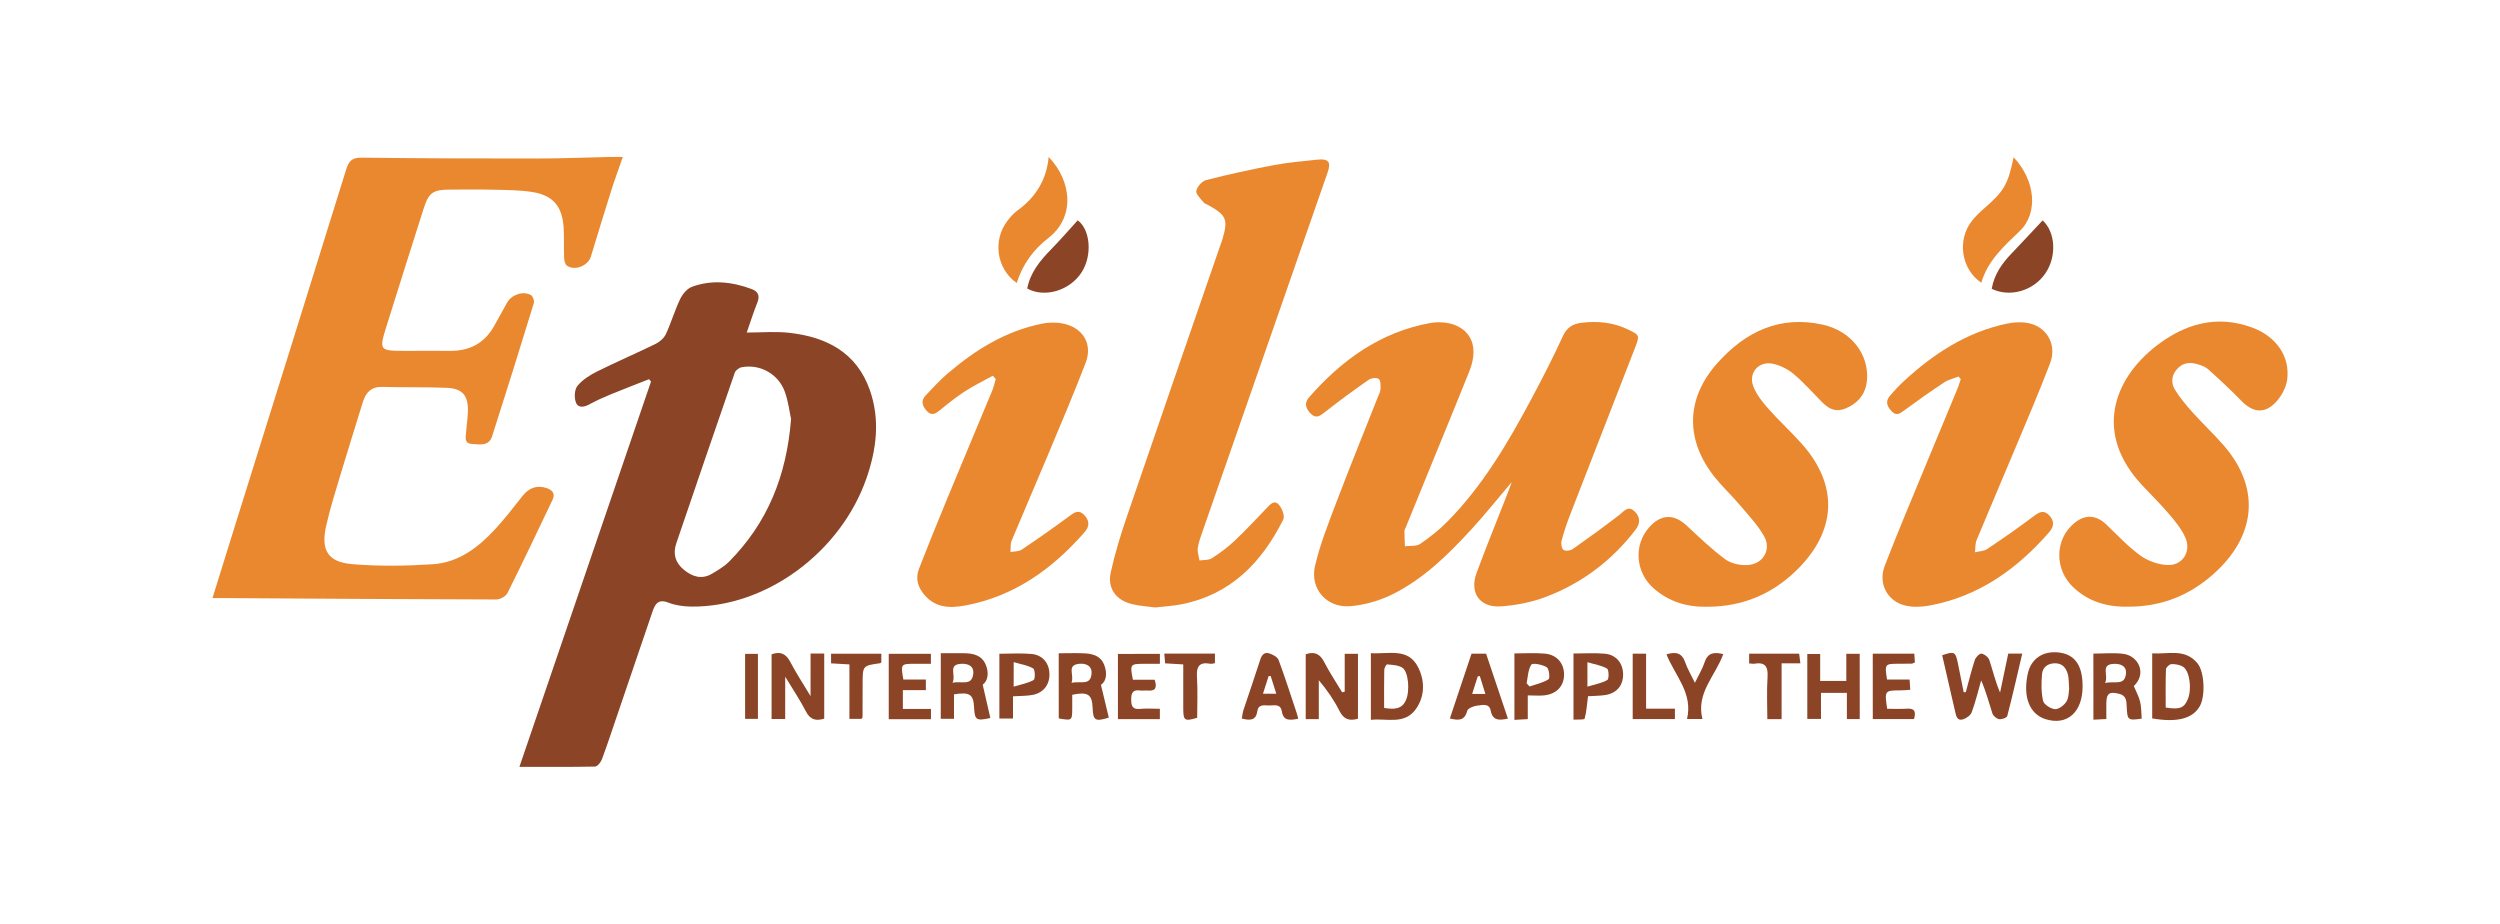 <?xml version="1.0" encoding="utf-8"?>
<!-- Generator: Adobe Illustrator 26.3.1, SVG Export Plug-In . SVG Version: 6.00 Build 0)  -->
<svg version="1.1" id="Layer_1" xmlns="http://www.w3.org/2000/svg" xmlns:xlink="http://www.w3.org/1999/xlink" x="0px" y="0px"
	 viewBox="0 0 792.92 293" style="enable-background:new 0 0 792.92 293;" xml:space="preserve">
<style type="text/css">
	.st0{fill:#EA882F;}
	.st1{fill:#8B4426;}
</style>
<g>
	<path class="st0" d="M197.54,49.78c-1.3,3.75-2.57,7.17-3.67,10.64c-2.21,6.99-4.34,14-6.48,21.01c-0.88,2.89-5.18,4.59-7.61,2.8
		c-0.59-0.44-0.83-1.63-0.86-2.5c-0.13-3.23,0.04-6.48-0.17-9.7c-0.45-6.64-3.39-10.12-9.99-11.14c-4.23-0.66-8.58-0.62-12.89-0.73
		c-4.31-0.11-8.63-0.03-12.95-0.02c-5.66,0-6.92,0.86-8.63,6.25c-3.89,12.22-7.77,24.46-11.59,36.7c-2.55,8.18-2.5,8.19,6.09,8.19
		c4.64,0,9.28-0.05,13.92,0c6.13,0.06,10.86-2.34,13.93-7.75c1.43-2.53,2.81-5.09,4.24-7.62c1.42-2.5,5.14-3.73,7.55-2.29
		c0.61,0.36,1.1,1.81,0.88,2.53c-4.33,14.11-8.73,28.2-13.24,42.26c-1,3.13-3.87,2.55-6.28,2.41c-2.73-0.15-2.06-2.23-1.94-3.88
		c0.15-2.26,0.53-4.5,0.56-6.76c0.05-4.82-1.83-6.98-6.74-7.18c-6.79-0.27-13.59-0.09-20.38-0.29c-3.59-0.1-5.28,1.78-6.23,4.88
		c-2.27,7.42-4.63,14.81-6.85,22.24c-1.67,5.57-3.43,11.13-4.73,16.8c-1.8,7.87,0.45,11.66,8.34,12.31
		c8.45,0.69,17.03,0.57,25.51,0.01c8.16-0.54,14.43-5.37,19.8-11.21c3.06-3.32,5.83-6.93,8.63-10.48c2.02-2.56,4.63-3.49,7.62-2.46
		c1.82,0.62,2.8,1.76,1.89,3.68c-4.72,9.91-9.43,19.82-14.33,29.64c-0.51,1.03-2.33,2.01-3.53,2.01
		c-28.92-0.06-57.84-0.27-86.75-0.44c-0.96-0.01-1.93,0-3.27,0c2.35-7.57,4.61-14.86,6.89-22.15
		c11.87-37.96,23.77-75.92,35.55-113.9c0.83-2.68,1.94-3.67,4.89-3.64c18.67,0.23,37.34,0.29,56.01,0.27
		c7.66-0.01,15.31-0.33,22.97-0.5C194.85,49.76,196.01,49.78,197.54,49.78z"/>
	<path class="st1" d="M164.74,243.22c14-40.98,27.87-81.59,41.74-122.2c-0.21-0.25-0.42-0.5-0.63-0.75
		c-4.13,1.63-8.28,3.22-12.39,4.91c-2.19,0.9-4.35,1.89-6.43,3.02c-1.73,0.94-3.66,1.38-4.39-0.61c-0.56-1.53-0.43-4.06,0.52-5.22
		c1.58-1.92,3.92-3.4,6.2-4.54c6.16-3.07,12.49-5.78,18.67-8.81c1.28-0.63,2.6-1.83,3.19-3.1c1.67-3.61,2.78-7.48,4.5-11.06
		c0.75-1.57,2.21-3.34,3.76-3.9c6.33-2.32,12.71-1.6,18.94,0.72c2.13,0.79,2.64,2.2,1.76,4.36c-1.16,2.88-2.09,5.85-3.34,9.43
		c4.77,0,9.16-0.4,13.46,0.08c11.81,1.31,21.41,6.23,25.59,18.18c3.27,9.32,2.15,18.64-1.04,27.87
		c-8.14,23.53-31.83,41.04-55.6,40.79c-2.43-0.03-5.01-0.38-7.25-1.25c-3.27-1.27-4.23,0.43-5.08,2.93
		c-3.81,11.22-7.63,22.43-11.46,33.65c-1.5,4.38-2.93,8.79-4.56,13.12c-0.35,0.94-1.42,2.27-2.18,2.29
		C180.9,243.29,173.06,243.22,164.74,243.22z M250.9,132.88c-0.48-2.16-0.86-5.51-1.97-8.6c-2.04-5.68-7.87-8.89-13.67-7.81
		c-0.83,0.15-1.94,0.97-2.21,1.73c-6.25,18.02-12.4,36.07-18.55,54.13c-1.13,3.32-0.34,6.14,2.41,8.39
		c2.73,2.23,5.69,3.16,8.92,1.24c1.93-1.15,3.94-2.33,5.49-3.9C243.36,165.87,249.48,151.05,250.9,132.88z"/>
	<path class="st0" d="M479.49,152.89c-4.73,5.57-8.69,10.53-12.98,15.19c-7.33,7.95-15.08,15.57-24.87,20.42
		c-4.13,2.04-8.9,3.42-13.48,3.77c-7.4,0.57-12.77-5.56-11.08-12.78c1.63-6.98,4.33-13.74,6.89-20.48
		c4.25-11.19,8.77-22.27,13.17-33.4c0.28-0.7,0.7-1.42,0.71-2.13c0.02-1.13,0.13-2.69-0.52-3.27c-0.57-0.51-2.4-0.33-3.2,0.23
		c-4.76,3.32-9.45,6.74-14,10.33c-1.56,1.22-2.77,2.07-4.41,0.41c-1.54-1.56-2.16-3.3-0.56-5.13
		c10.34-11.82,22.57-20.67,38.33-23.58c2.62-0.49,5.77-0.31,8.19,0.71c5.61,2.38,7.04,7.84,4.34,14.6
		c-3.08,7.71-6.24,15.39-9.38,23.08c-3.58,8.78-7.17,17.56-10.75,26.34c-0.16,0.4-0.44,0.81-0.44,1.21c0,1.61,0.09,3.23,0.15,4.84
		c1.62-0.21,3.6,0.09,4.81-0.73c3.1-2.1,6.09-4.48,8.72-7.15c11.09-11.27,19.05-24.75,26.44-38.58c3.55-6.65,7.01-13.37,10.14-20.22
		c1.28-2.8,3.26-3.88,5.91-4.2c5.01-0.61,9.92-0.16,14.55,2.04c3.96,1.88,3.96,1.94,2.36,6.03c-6.85,17.58-13.71,35.17-20.52,52.77
		c-1.05,2.71-1.98,5.48-2.72,8.28c-0.24,0.9-0.01,2.45,0.6,2.91c0.6,0.45,2.21,0.26,2.95-0.26c5.01-3.52,9.95-7.13,14.8-10.86
		c1.55-1.2,2.76-3.08,4.84-1.05c1.83,1.79,1.8,3.79,0.26,5.8c-7.55,9.82-17.12,17.04-28.66,21.36c-4.46,1.67-9.36,2.62-14.12,2.93
		c-6.67,0.44-9.95-4.36-7.63-10.63c3.11-8.39,6.49-16.68,9.75-25.01C478.45,155.69,478.81,154.7,479.49,152.89z"/>
	<path class="st0" d="M366.41,192.67c-2.27-0.31-4.87-0.46-7.36-1.06c-5.08-1.22-7.87-5.01-6.76-10.05
		c1.31-5.97,3.12-11.86,5.1-17.66c9.83-28.77,19.79-57.5,29.71-86.24c0.21-0.61,0.46-1.21,0.64-1.83c1.8-6.19,1.25-7.54-4.36-10.69
		c-0.56-0.32-1.29-0.51-1.66-0.98c-0.92-1.15-2.49-2.59-2.29-3.61c0.26-1.33,1.8-3.09,3.11-3.43c7.09-1.81,14.26-3.38,21.45-4.74
		c4.55-0.86,9.19-1.24,13.79-1.74c3.59-0.39,4.46,0.71,3.31,4.02c-13.19,37.87-26.39,75.73-39.58,113.6
		c-0.64,1.83-1.34,3.68-1.61,5.58c-0.18,1.26,0.34,2.61,0.54,3.93c1.32-0.21,2.88-0.04,3.91-0.7c2.53-1.62,4.99-3.44,7.17-5.49
		c3.52-3.32,6.83-6.87,10.17-10.37c1.16-1.22,2.45-2.81,3.94-1.11c1,1.14,1.94,3.57,1.39,4.66c-6.81,13.62-16.64,23.81-32.27,26.9
		C372.12,192.18,369.42,192.32,366.41,192.67z"/>
	<path class="st0" d="M541.5,192.44c-6.39,0.15-12.15-1.56-17.01-5.83c-5.8-5.08-6.42-13.79-1.4-19.39
		c3.78-4.22,7.87-4.28,11.95-0.45c3.92,3.68,7.83,7.41,12.13,10.6c1.81,1.35,4.64,1.95,6.96,1.86c5.01-0.2,7.83-4.89,5.36-9.2
		c-2.11-3.68-5.14-6.85-7.91-10.12c-2.43-2.88-5.22-5.46-7.58-8.39c-9.54-11.83-9.41-25.04,0.71-36.37
		c8.88-9.96,19.82-15.21,33.45-12.17c9.01,2.01,14.68,9.45,13.99,17.62c-0.32,3.72-2.15,6.5-5.41,8.29
		c-3.59,1.97-6.06,1.51-8.96-1.46c-2.93-3-5.74-6.16-8.94-8.85c-1.82-1.52-4.22-2.71-6.54-3.21c-4.4-0.95-7.79,2.8-6.25,7.03
		c0.95,2.62,2.85,5.01,4.74,7.15c3.41,3.87,7.26,7.36,10.69,11.22c11.32,12.71,11.15,26.72-0.54,38.96
		C562.95,188.08,553.13,192.44,541.5,192.44z"/>
	<path class="st0" d="M675.46,192.41c-7.14,0.23-13.02-1.59-17.82-6.08c-6.11-5.72-5.95-15.2,0.15-20.32c3.53-2.96,7-2.78,10.32,0.4
		c3.5,3.35,6.84,6.96,10.74,9.78c2.37,1.72,5.63,2.88,8.56,3.02c4.81,0.24,7.67-4.29,5.72-8.69c-1.16-2.6-3.02-4.95-4.89-7.14
		c-2.71-3.2-5.69-6.18-8.58-9.22c-15.74-16.57-9.37-33.87,4.21-44.43c9.09-7.07,19.33-10.02,30.63-5.77
		c7.51,2.83,11.86,9.14,10.92,16.44c-0.35,2.71-2.07,5.73-4.08,7.64c-3.51,3.33-7.06,2.58-10.46-0.92
		c-3.37-3.46-6.91-6.76-10.51-9.98c-0.99-0.88-2.44-1.39-3.76-1.73c-2.45-0.64-4.66-0.22-6.38,1.95c-1.64,2.08-1.58,4.35-0.34,6.34
		c1.58,2.53,3.52,4.86,5.52,7.09c3.16,3.52,6.63,6.77,9.75,10.33c11.44,13.06,10.68,27.81-1.96,39.87
		C695.2,188.62,685.9,192.37,675.46,192.41z"/>
	<path class="st0" d="M314.89,119.17c-2.94,1.63-5.99,3.1-8.8,4.92c-2.8,1.81-5.43,3.9-8,6.03c-1.44,1.2-2.68,1.82-4.14,0.22
		c-1.38-1.51-1.99-3.19-0.4-4.88c2.29-2.42,4.55-4.9,7.08-7.06c8.8-7.49,18.48-13.51,29.99-15.76c2.72-0.53,5.94-0.44,8.48,0.53
		c5.16,1.96,7.23,6.71,5.23,11.92c-3.82,9.96-8.02,19.78-12.13,29.62c-3.74,8.95-7.63,17.84-11.35,26.8
		c-0.44,1.06-0.25,2.39-0.36,3.59c1.2-0.24,2.63-0.15,3.57-0.78c5.09-3.42,10.12-6.94,15.05-10.59c1.64-1.21,3.02-2.21,4.75-0.41
		c1.67,1.74,1.82,3.54,0.16,5.44c-10.19,11.66-22.24,20.32-37.77,23.27c-5.18,0.98-10.07,0.8-13.65-4.11
		c-1.8-2.47-2.12-4.97-1.09-7.62c2.89-7.43,5.89-14.82,8.93-22.18c4.73-11.45,9.55-22.87,14.3-34.32c0.48-1.15,0.72-2.39,1.07-3.59
		C315.52,119.88,315.2,119.53,314.89,119.17z"/>
	<path class="st0" d="M621.2,119.42c-1.53,0.61-3.21,0.97-4.56,1.86c-4.31,2.85-8.54,5.83-12.7,8.9c-1.35,1-2.45,1.81-3.89,0.34
		c-1.41-1.44-2.21-3.07-0.71-4.86c1.45-1.73,3-3.4,4.66-4.92c9.35-8.58,19.75-15.37,32.36-18.06c2.46-0.52,5.26-0.68,7.65-0.04
		c5.54,1.49,8.33,7.01,6.23,12.53c-3.48,9.16-7.37,18.17-11.15,27.22c-4.03,9.64-8.17,19.24-12.17,28.9
		c-0.48,1.16-0.35,2.57-0.51,3.87c1.29-0.32,2.8-0.32,3.85-1.02c5-3.35,9.95-6.79,14.76-10.42c1.69-1.27,3.09-2.07,4.77-0.43
		c1.71,1.67,1.88,3.51,0.21,5.43c-10.25,11.77-22.41,20.46-38.06,23.35c-2.49,0.46-5.25,0.56-7.69-0.02
		c-5.65-1.35-8.62-7-6.48-12.57c3.99-10.36,8.33-20.58,12.55-30.84c3.49-8.47,7.03-16.92,10.54-25.39c0.4-0.97,0.69-1.98,1.03-2.98
		C621.68,120,621.44,119.71,621.2,119.42z"/>
	<path class="st0" d="M638.65,49.88c6.89,7.26,7.96,17.67,1.91,23.44c-5.01,4.78-10.12,9.37-12.16,16.37
		c-6.41-4.37-7.72-13.57-2.99-19.61c1.06-1.35,2.3-2.58,3.6-3.71C635.62,60.64,636.85,58.62,638.65,49.88z"/>
	<path class="st0" d="M322.47,89.76c-6.43-4.48-7.67-13.56-2.95-19.71c0.91-1.19,1.93-2.38,3.13-3.24
		c5.77-4.18,9.27-9.68,9.96-17.03c7.32,7.65,8.48,19.06-0.11,25.72C327.81,79.12,324.37,83.76,322.47,89.76z"/>
	<path class="st1" d="M623.49,219.53c0.93-3.4,1.76-6.83,2.85-10.18c0.28-0.87,1.48-2.12,2.11-2.04c0.93,0.13,2.2,1.12,2.5,2.02
		c1.11,3.35,1.89,6.82,3.41,10.32c0.86-4.08,1.71-8.16,2.59-12.34c1.45,0,2.7,0,4.44,0c-1.58,6.75-3.06,13.31-4.76,19.81
		c-0.14,0.55-1.77,1.11-2.6,0.97c-0.8-0.13-1.84-1.02-2.1-1.8c-1.13-3.44-2.01-6.96-3.57-10.49c-0.96,3.37-1.78,6.8-2.98,10.08
		c-0.36,0.98-1.66,1.92-2.73,2.26c-1.92,0.61-2.21-1.02-2.54-2.43c-1.36-5.97-2.74-11.94-4.11-17.89c3.89-1.32,4.22-1.14,4.99,2.61
		c0.62,3.03,1.22,6.07,1.83,9.11C623.05,219.54,623.27,219.54,623.49,219.53z"/>
	<path class="st1" d="M257.09,207.28c1.73,0,2.89,0,4.33,0c0,6.92,0,13.74,0,20.66c-2.51,0.74-4.4,0.46-5.79-2.26
		c-1.8-3.53-4.04-6.83-6.59-11.05c0,4.99,0,9.09,0,13.41c-1.57,0-2.79,0-4.32,0c0-6.81,0-13.63,0-20.5
		c2.76-1.05,4.57-0.23,5.96,2.45c1.78,3.42,3.92,6.65,6.4,10.79C257.09,215.82,257.09,211.73,257.09,207.28z"/>
	<path class="st1" d="M325.8,91.51c0.97-5.07,4.07-8.84,7.57-12.42c2.89-2.95,5.59-6.08,8.44-9.21c3.9,2.79,4.79,10.92,1.27,16.45
		C339.38,92.14,331.38,94.58,325.8,91.51z"/>
	<path class="st1" d="M647.86,69.9c4.04,3.68,4.61,11.39,0.8,16.9c-3.77,5.46-11.18,7.6-16.95,4.81c0.76-4.5,3.21-8.04,6.33-11.26
		C641.35,76.91,644.58,73.4,647.86,69.9z"/>
	<path class="st1" d="M426.5,219.38c0-3.94,0-7.88,0-12.02c1.54,0,2.77,0,4.2,0c0,6.92,0,13.75,0,20.6
		c-2.72,0.78-4.52,0.2-5.85-2.45c-1.72-3.42-3.89-6.6-6.57-9.76c0,4.07,0,8.14,0,12.34c-1.62,0-2.77,0-4.15,0
		c0-6.95,0-13.77,0-20.57c2.79-0.97,4.5-0.15,5.82,2.39c1.72,3.32,3.8,6.46,5.73,9.67C425.94,219.51,426.22,219.45,426.5,219.38z"/>
	<path class="st1" d="M335.79,207.2c3,0,5.69-0.11,8.37,0.03c2.58,0.13,5.02,0.95,6.04,3.59c0.99,2.57,0.83,5.11-1.01,6.41
		c0.91,3.77,1.7,7.08,2.49,10.37c-4.33,1.36-5,0.92-5.14-3.14c-0.15-4.21-1.52-5.15-6.46-4.1c0,1.4,0.01,2.88,0,4.36
		c-0.03,3.86-0.07,3.89-4.28,3.13C335.79,221.13,335.79,214.37,335.79,207.2z M339.83,216.56c2.92-0.61,6.1,1.02,6.38-2.94
		c0.18-2.48-1.83-3.3-3.93-3.08C338.16,210.97,340.85,214.06,339.83,216.56z"/>
	<path class="st1" d="M298.39,207.18c2.53,0,4.87,0,7.21,0c2.95,0,5.72,0.57,7.01,3.56c1.17,2.7,0.7,5.26-0.93,6.42
		c0.91,3.96,1.67,7.25,2.43,10.56c-4.44,1-4.96,0.65-5.15-3.19c-0.21-4.31-1.31-5.1-6.38-4.31c0,2.46,0,4.99,0,7.77
		c-1.57,0-2.78,0-4.2,0C298.39,221.2,298.39,214.48,298.39,207.18z M302.11,216.53c3-0.59,6.11,1.13,6.57-2.79
		c0.29-2.49-1.58-3.31-3.8-3.2C300.5,210.76,303.32,214.02,302.11,216.53z"/>
	<path class="st1" d="M682.61,227.86c0-6.85,0-13.52,0-20.64c5.09,0.34,10.46-1.69,14.42,3.25c2.2,2.74,2.5,10.51,0.59,13.66
		C695.31,227.96,690.46,229.21,682.61,227.86z M686.89,224.41c4.46,0.72,5.88,0.13,7.03-2.69c1.32-3.25,0.58-8.96-1.57-10.27
		c-1.02-0.63-2.44-0.86-3.67-0.81c-0.61,0.02-1.68,1.04-1.71,1.65C686.82,216.35,686.89,220.42,686.89,224.41z"/>
	<path class="st1" d="M434.8,207.17c5.59,0.35,11.72-1.8,14.89,4.29c2.2,4.22,2.34,9.12-0.51,13.28c-3.64,5.29-9.28,2.99-14.38,3.57
		C434.8,221.1,434.8,214.34,434.8,207.17z M439,224.54c3.11,0.49,5.6,0.5,6.93-2.49c1.29-2.89,0.8-9.07-1.18-10.3
		c-1.33-0.82-3.17-0.86-4.81-1.03c-0.25-0.03-0.88,1.12-0.9,1.74C438.96,216.4,439,220.35,439,224.54z"/>
	<path class="st1" d="M589.85,228.06c-1.37,0-2.62,0-4.08,0c0-2.69,0-5.37,0-8.3c-2.72,0-5.24,0-8.21,0c0,2.62,0,5.35,0,8.27
		c-1.67,0-2.9,0-4.34,0c0-6.85,0-13.6,0-20.61c1.18,0,2.41,0,4.08,0c0,2.69,0,5.52,0,8.55c2.94,0,5.46,0,8.29,0c0-2.86,0-5.62,0-8.6
		c1.53,0,2.77,0,4.25,0C589.85,214.21,589.85,221.04,589.85,228.06z"/>
	<path class="st1" d="M663.95,207.3c3.13,0,6.38-0.33,9.53,0.08c4.63,0.6,7.59,6.11,3.3,10.22c0.72,1.73,1.6,3.3,2,4.98
		c0.41,1.72,0.35,3.56,0.5,5.35c-4.41,0.63-4.56,0.51-4.76-3.84c-0.08-1.76-0.09-3.45-2.35-4.02c-3.17-0.81-4.09-0.19-4.11,3.09
		c-0.01,1.5,0,3.01,0,4.89c-1.35,0.07-2.57,0.13-4.1,0.21C663.95,221.21,663.95,214.38,663.95,207.3z M667.66,216.64
		c3.02-0.76,6.2,0.98,6.63-2.93c0.27-2.49-1.75-3.26-3.89-3.15C666.07,210.79,668.87,214.03,667.66,216.64z"/>
	<path class="st1" d="M660.53,217.75c-0.02,8.19-4.95,12.51-11.79,10.33c-5.07-1.62-7.19-7.09-5.59-14.43
		c1.03-4.71,4.79-7.28,9.81-6.71C658.1,207.53,660.55,211.03,660.53,217.75z M656.27,218.46c-0.15-1.91-0.08-3.23-0.38-4.45
		c-0.53-2.13-1.73-3.69-4.22-3.64c-2.27,0.05-3.82,1.33-4,3.42c-0.24,2.82-0.3,5.77,0.33,8.49c0.27,1.17,2.41,2.54,3.78,2.64
		c1.19,0.08,2.91-1.25,3.64-2.43C656.2,221.23,656.1,219.43,656.27,218.46z"/>
	<path class="st1" d="M478.26,227.92c-2.93,0.63-4.85,0.62-5.47-2.57c-0.47-2.46-2.77-1.68-4.31-1.54c-1.13,0.1-2.93,0.87-3.14,1.67
		c-0.81,3.14-2.72,3.07-5.49,2.39c2.32-6.92,4.59-13.71,6.87-20.54c1.65,0,3.12,0,4.62,0C473.65,214.18,475.9,220.89,478.26,227.92z
		 M471.12,220.1c-0.65-2.07-1.21-3.87-1.77-5.67c-0.22,0.03-0.44,0.06-0.66,0.1c-0.56,1.77-1.12,3.54-1.77,5.57
		C468.45,220.1,469.58,220.1,471.12,220.1z"/>
	<path class="st1" d="M411.73,227.98c-2.56,0.45-4.66,0.79-5.17-2.34c-0.42-2.58-2.49-1.84-4.11-1.88c-1.54-0.04-3.36-0.48-3.7,1.92
		c-0.42,2.89-2.34,2.86-4.89,2.22c0.17-0.89,0.23-1.81,0.51-2.65c1.76-5.32,3.61-10.61,5.31-15.94c0.5-1.58,1.31-2.6,2.94-2.06
		c1.11,0.37,2.56,1.14,2.91,2.08c2.1,5.65,3.93,11.4,5.84,17.13C411.51,226.83,411.57,227.25,411.73,227.98z M400.57,220.04
		c1.52,0,2.71,0,4.23,0c-0.66-2.08-1.22-3.85-1.77-5.61c-0.22,0-0.44,0-0.66,0C401.81,216.2,401.24,217.97,400.57,220.04z"/>
	<path class="st1" d="M316.97,227.89c0-6.77,0-13.51,0-20.54c3.48,0,6.9-0.25,10.26,0.07c3.49,0.33,5.58,2.98,5.62,6.36
		c0.05,3.43-1.9,5.97-5.37,6.63c-1.87,0.35-3.83,0.29-6.19,0.44c0,1.19,0,2.33,0,3.47c0,1.07,0,2.15,0,3.57
		C319.86,227.89,318.48,227.89,316.97,227.89z M321.5,217.78c2.43-0.74,4.58-1.1,6.34-2.12c0.54-0.31,0.47-3.27-0.14-3.64
		c-1.72-1.02-3.88-1.33-6.19-2.01C321.5,212.92,321.5,214.9,321.5,217.78z"/>
	<path class="st1" d="M484.56,220.56c0,2.77,0,5,0,7.52c-1.5,0.08-2.73,0.15-4.24,0.24c0-7.08,0-13.91,0-21.08
		c3.22,0,6.43-0.21,9.61,0.06c3.83,0.32,6.14,3.04,6.14,6.64c0,3.61-2.3,6.14-6.2,6.6C488.29,220.72,486.66,220.56,484.56,220.56z
		 M484.19,216.73c0.31,0.33,0.62,0.66,0.94,1c2.04-0.71,4.24-1.16,6.02-2.28c0.49-0.31,0.19-3.35-0.57-3.82
		c-1.38-0.85-4.47-1.45-4.89-0.83C484.62,212.39,484.62,214.7,484.19,216.73z"/>
	<path class="st1" d="M503.67,220.82c-0.34,2.6-0.48,4.93-1.08,7.13c-0.1,0.37-2.16,0.21-3.53,0.3c0-7.08,0-13.9,0-20.98
		c3.39,0,6.71-0.24,9.99,0.07c3.61,0.34,5.76,3.09,5.75,6.63c-0.01,3.44-2.01,5.86-5.56,6.46
		C507.46,220.72,505.62,220.69,503.67,220.82z M503.48,217.78c2.43-0.74,4.57-1.09,6.32-2.11c0.55-0.32,0.51-3.26-0.09-3.61
		c-1.73-1.01-3.86-1.32-6.23-2.03C503.48,212.85,503.48,214.73,503.48,217.78z"/>
	<path class="st1" d="M367.88,207.39c0,0.97,0,1.87,0,3.15c-1.76,0-3.46-0.01-5.15,0c-4.28,0.02-4.37,0.14-3.41,5.04
		c2.25,0,4.58,0,6.89,0c0.79,2.39,0.43,3.64-2.13,3.44c-0.86-0.07-1.73,0.08-2.58-0.03c-2.24-0.29-2.71,0.83-2.72,2.82
		c0,2.07,0.37,3.28,2.84,3.03c2.01-0.2,4.06-0.04,6.25-0.04c0,1.25,0,2.17,0,3.28c-4.42,0-8.79,0-13.3,0c0-6.95,0-13.71,0-20.68
		C359.01,207.39,363.36,207.39,367.88,207.39z"/>
	<path class="st1" d="M593.98,207.33c4.38,0,8.66,0,13.18,0c0.06,0.94,0.12,1.85,0.18,2.77c-0.45,0.18-0.73,0.38-1.01,0.39
		c-1.4,0.04-2.81,0.03-4.21,0.03c-4.31,0-4.39,0.1-3.61,5c2.27,0,4.6,0,7.15,0c0.08,1.2,0.14,2.1,0.22,3.26
		c-1.14,0.07-2.07,0.17-3.01,0.18c-5.17,0.03-5.17,0.03-4.32,5.84c2,0,4.11,0.12,6.21-0.03c2.57-0.19,2.98,0.97,2.3,3.29
		c-4.3,0-8.56,0-13.07,0C593.98,221.15,593.98,214.32,593.98,207.33z"/>
	<path class="st1" d="M281.88,228.11c0-7.05,0-13.8,0-20.74c4.52,0,8.88,0,13.37,0c0,1.03,0,1.93,0,3.17c-1.75,0-3.34,0-4.93,0
		c-4.66-0.01-4.66-0.01-3.81,4.99c2.27,0,4.61,0,7.14,0c0,1.18,0,2.08,0,3.35c-2.38,0-4.7,0-7.29,0c0,2.12,0,3.87,0,5.97
		c3.05,0,5.92,0,8.91,0c0,1.26,0,2.17,0,3.25C290.8,228.11,286.51,228.11,281.88,228.11z"/>
	<path class="st1" d="M528.55,207.54c2.91-0.89,4.89-0.53,5.94,2.52c0.71,2.08,1.88,4.01,3.08,6.5c1.2-2.49,2.39-4.41,3.07-6.49
		c1.03-3.14,3.09-3.3,5.92-2.6c-2.45,6.85-8.68,12.27-6.61,20.57c-1.74,0-3.04,0-4.88,0C537.03,219.81,531.21,214.25,528.55,207.54z
		"/>
	<path class="st1" d="M369.28,207.3c5.59,0,10.73,0,16.06,0c0,1.03,0,1.93,0,3.04c-0.52,0.07-1.05,0.26-1.52,0.17
		c-3.54-0.64-4.39,0.99-4.18,4.27c0.27,4.29,0.07,8.61,0.07,12.88c-4.03,1.18-4.41,0.92-4.42-3.02c-0.01-4.52,0-9.04,0-13.91
		c-1.99-0.12-3.77-0.22-5.76-0.34C369.45,209.45,369.38,208.54,369.28,207.3z"/>
	<path class="st1" d="M279.53,210.06c-0.2,0.17-0.28,0.28-0.36,0.29c-5.57,0.77-5.57,0.77-5.57,6.51c0,3.55-0.01,7.1-0.03,10.65
		c0,0.09-0.12,0.17-0.35,0.49c-1.05,0-2.26,0-3.81,0c0-5.72,0-11.38,0-17.27c-2.07-0.12-3.86-0.23-5.82-0.34c0-1.07,0-1.97,0-3.04
		c5.32,0,10.54,0,15.94,0C279.53,208.36,279.53,209.26,279.53,210.06z"/>
	<path class="st1" d="M554.77,210.41c0-1.15,0-2.05,0-3.09c5.31,0,10.45,0,15.87,0c0.11,0.91,0.22,1.8,0.38,3.07
		c-2.03,0-3.8,0-5.95,0c0,6.09,0,11.85,0,17.69c-1.62,0-2.87,0-4.53,0c0-4.55-0.22-8.96,0.07-13.33c0.22-3.38-0.81-4.83-4.24-4.24
		C555.96,210.58,555.52,210.46,554.77,210.41z"/>
	<path class="st1" d="M522.09,224.77c3.24,0,6.1,0,9.14,0c0,1.26,0,2.18,0,3.3c-4.47,0-8.82,0-13.39,0c0-6.94,0-13.76,0-20.74
		c1.4,0,2.63,0,4.25,0C522.09,213.14,522.09,218.79,522.09,224.77z"/>
	<path class="st1" d="M236.32,228c0-6.96,0-13.69,0-20.62c1.36,0,2.61,0,4.07,0c0,6.76,0,13.58,0,20.62
		C239.13,228,237.91,228,236.32,228z"/>
</g>
</svg>
